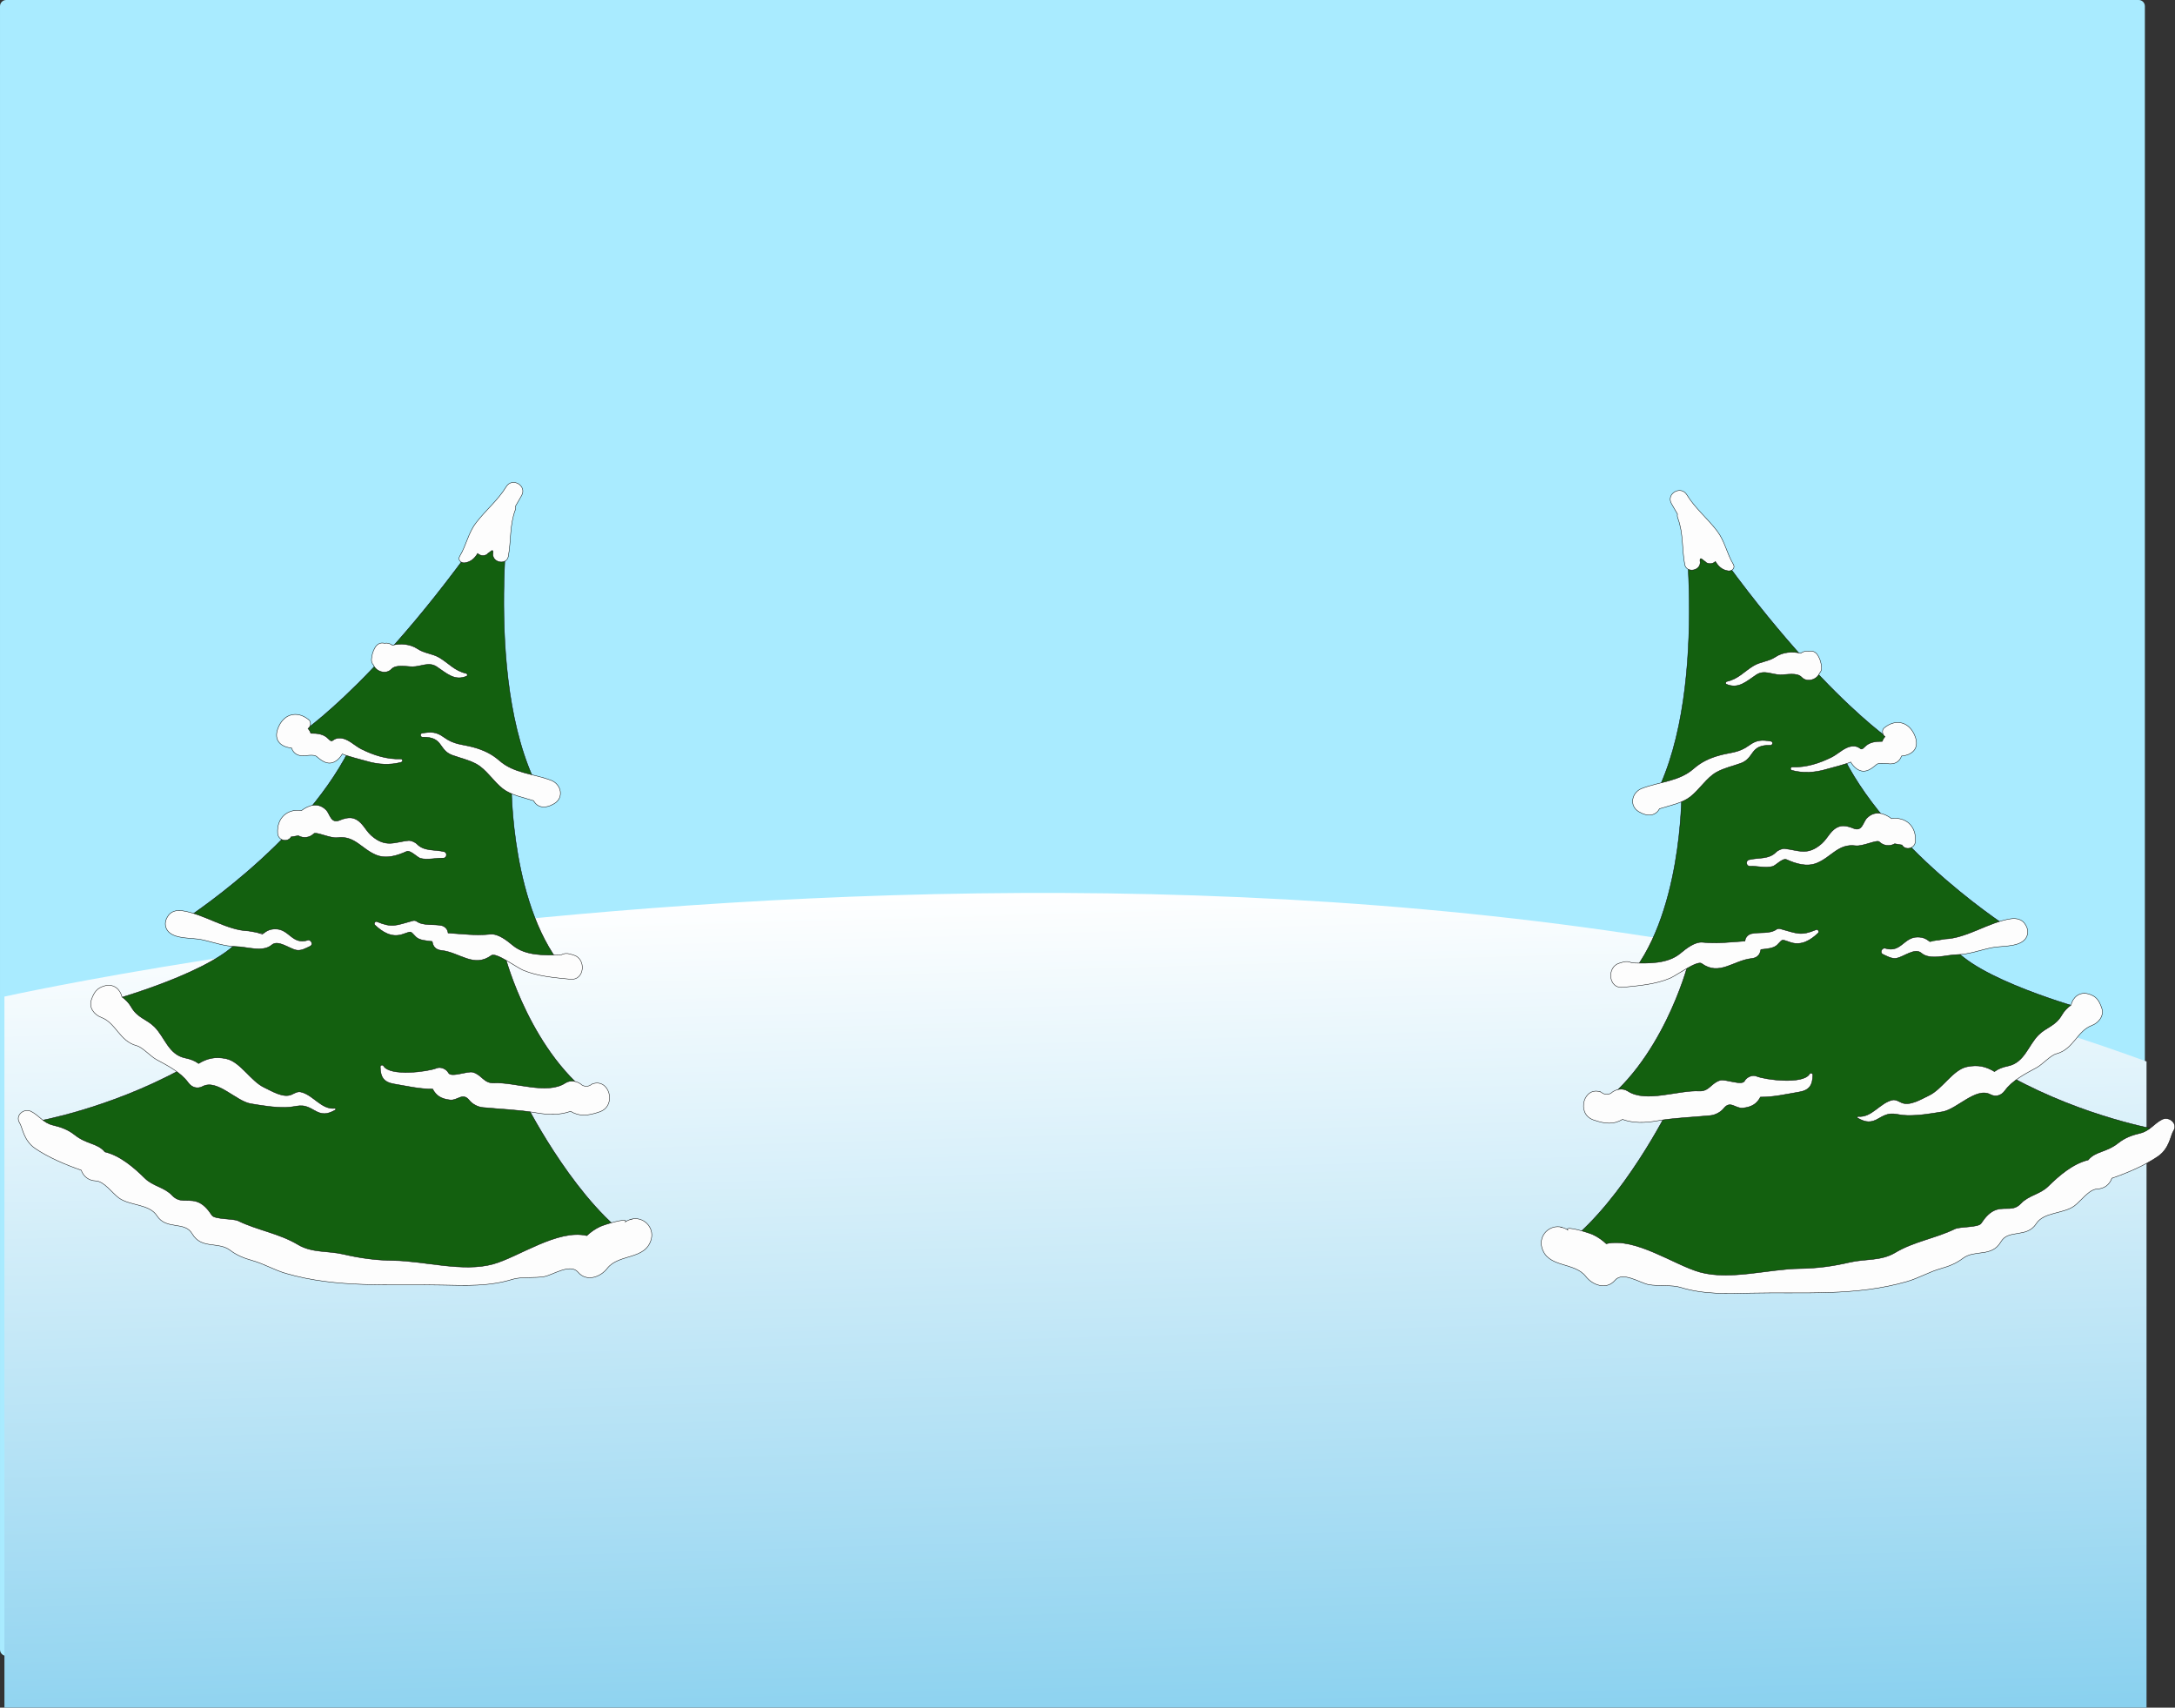 <svg version="1.1" xmlns="http://www.w3.org/2000/svg" xmlns:xlink="http://www.w3.org/1999/xlink" width="1299.771" height="1020.387" viewBox="0,0,1299.771,1020.387"><rect x="0" y="0" width="1299.771" height="1020.387" fill="#333333" stroke="none"/><defs><linearGradient x1="-49.566" y1="-29.417" x2="-22.679" y2="894.155" gradientUnits="userSpaceOnUse" id="color-1"><stop offset="0" stop-color="#ffffff"/><stop offset="1" stop-color="#29abe2"/></linearGradient></defs><g transform="translate(683.603,559.107)"><g data-paper-data="{&quot;isPaintingLayer&quot;:true}" fill-rule="nonzero" stroke-linecap="butt" stroke-linejoin="miter" stroke-miterlimit="10" stroke-dasharray="" stroke-dashoffset="0" style="mix-blend-mode: normal"><path d="M598.164,426.583c0,2.043 -1.658,3.701 -3.701,3.701h-1274.364c-2.043,0 -3.701,-1.658 -3.701,-3.701v-981.99c0,-2.043 1.658,-3.701 3.701,-3.701h1274.366c2.043,0 3.701,1.658 3.701,3.701v981.99z" fill="#a9ebff" stroke="none" stroke-width="0"/><path d="M-680.958,36.378c0,0 729.382,-162.409 1280.113,38.781v386.121h-1280.113z" fill="url(#color-1)" stroke="none" stroke-width="1"/><g stroke="#000000" stroke-width="0.25"><path d="M448.864,-114.998c-5.528,6.758 -30.496,9.007 -30.496,9.007c29.276,57.427 100.217,102.471 100.217,102.471c-7.886,4.503 -36.034,9.003 -36.034,9.003c13.514,20.269 78.817,38.288 78.817,38.288c-1.119,11.261 -42.784,40.815 -42.784,40.815c43.914,23.927 86.701,31.248 86.701,31.248c-184.666,157.643 -351.84,67.56 -351.84,67.56c33.253,-25.901 60.201,-79.944 60.201,-79.944c-16.889,4.505 -44.305,0 -44.305,0c40.148,-27.025 55.566,-85.579 55.566,-85.579c-16.891,9.005 -36.987,9.005 -36.987,9.005c33.943,-37.156 33.422,-112.021 33.422,-112.021c-10.133,10.137 -18.955,7.305 -18.955,7.305c37.162,-63.057 19.143,-182.987 19.143,-182.987c74.314,112.031 127.334,145.831 127.332,145.829z" fill="#13600f"/><path d="M387.403,-100.798c8.209,0.346 16.381,-2.262 23.707,-5.957c4.084,-2.061 7.954,-6.487 12.889,-6.487c4.759,0 3.787,3.524 6.709,0.434c2.809,-2.969 6.677,-3.321 10.537,-3.294c0.015,-0.03 0.021,-0.056 0.03,-0.086c0.348,-1.077 0.906,-1.989 1.61,-2.728c-1.623,-1.139 -2.115,-3.924 -0.481,-5.265c7.194,-5.891 15.317,-3.45 18.515,5.272c2.738,7.448 -2.367,11.047 -8.202,11.579c-0.923,2.67 -2.98,4.471 -6.201,4.646c-2.168,0.122 -6.993,-1.076 -8.787,0.436c-1.85,1.551 -3.569,3.033 -5.955,3.695c-4.154,1.139 -7.593,-2.076 -9.454,-5.329c0.335,0.585 -14.104,4.33 -14.512,4.451c-6.656,1.989 -13.954,2.478 -20.67,0.602c-1.076,-0.301 -0.884,-2.016 0.265,-1.969z" fill="#fdfdfd"/><path d="M297.554,-87.98c10.409,-4.013 22.214,-4.172 30.865,-11.772c4.712,-4.142 9.672,-6.425 15.644,-8.061c6.777,-1.86 11.355,-1.418 17.569,-5.938c4.575,-3.33 7.658,-3.353 13.143,-2.418c1.365,0.235 1.027,2.426 -0.323,2.386c-12.549,-0.37 -9.332,7.653 -17.763,10.748c-5.009,1.837 -9.764,2.74 -14.52,5.364c-5.866,3.234 -10.236,10.528 -15.693,14.713c-5.03,3.86 -12.113,5.105 -18.393,7.111c-1.354,2.664 -4.236,4.484 -8.234,3.497c-1.504,-0.374 -2.785,-0.951 -4.112,-1.743c-6.032,-3.631 -4.127,-11.59 1.816,-13.888z" fill="#fdfdfd"/><path d="M348.318,-151.897c7.036,-1.596 10.319,-6.024 16.035,-9.437c4.163,-2.488 8.894,-2.489 13.034,-5.244c4.321,-2.882 9.975,-3.418 15.097,-2.168c1.365,-1.029 3.093,-1.521 4.74,-1.158c1.987,-0.528 4.193,0.096 5.616,2.591c1.367,2.395 1.76,3.997 2.102,6.713c0.197,1.594 -0.337,2.817 -1.213,3.727c-1.427,3.862 -7.484,5.846 -10.671,2.435c-2.811,-3.012 -9.035,-1.435 -12.786,-1.468c-4.83,-0.041 -9.638,-3.071 -14.258,-0.006c-5.981,3.973 -10.669,8.717 -17.915,5.66c-0.728,-0.308 -0.485,-1.482 0.218,-1.643z" fill="#fdfdfd"/><path d="M324.419,-263.489c4.956,8.132 12.331,14.089 18.058,21.603c4.753,6.226 5.795,13.425 9.753,19.965c1.346,2.222 -0.85,4.242 -3.02,3.934c-3.787,-0.536 -5.998,-2.792 -7.694,-5.607c-1.371,1.28 -3.439,1.809 -5.483,0.651c-0.31,-0.327 -0.592,-0.604 -0.865,-0.863c-0.032,0.041 -0.066,0.083 -0.094,0.122c-0.671,-0.675 -1.363,-1.185 -2.063,-1.619c-0.681,-0.107 -0.884,0.613 -0.583,2.209c0.011,5.193 -8.253,6.579 -9.243,1.252c-1.775,-9.567 -0.692,-18.365 -4.135,-27.687c-0.333,-0.897 -0.367,-1.694 -0.194,-2.386c-1.123,-2.014 -2.335,-4.06 -3.589,-6.226c-3.43,-5.932 5.596,-11.171 9.151,-5.348z" fill="#fdfdfd"/><path d="M284.11,16.416l2.228,-0.652c2.053,-0.602 3.828,-0.297 5.28,0.513c9.894,0.29 21.283,0.594 28.896,-5.709c3.351,-2.766 8.664,-7.107 13.405,-6.62c8.535,0.876 16.426,-0.135 25.262,-0.735c0.043,-0.265 0.124,-0.523 0.152,-0.793c0.31,-1.672 1.987,-3.247 3.616,-3.616c4.902,-1.115 10.998,0.323 15.089,-2.619c0.611,-0.442 1.568,-0.493 2.268,-0.295c10.221,2.809 12.182,4.338 21.416,0.538c1.153,-0.472 2.019,1.247 1.181,2.034c-4.387,4.114 -9.783,7.606 -16.195,5.624c-6.235,-1.924 -4.394,-2.433 -8.268,1.442c-2.106,2.108 -6.333,2.32 -9.751,2.73c-0.118,0.483 -0.205,0.936 -0.363,1.45c-0.761,2.463 -2.676,3.644 -5.128,3.907c-10.938,1.177 -19.339,10.676 -29.94,2.982c-2.672,-1.94 -15.27,7.316 -18.854,8.815c-9.044,3.777 -18.701,4.466 -28.341,5.436c-8.495,0.857 -9.646,-12.175 -1.954,-14.431z" fill="#fdfdfd"/><path d="M443.095,7.545c9.275,2.815 10.983,-6.707 19.186,-6.707c3.262,0 5.026,0.863 7.467,2.749c-0.004,-0.004 8.108,-1.583 8.755,-1.606c13.233,-0.44 26.155,-10.058 39.469,-12.06c3.48,-0.528 7.047,0.267 8.892,3.616c0.128,0.231 0.258,0.461 0.382,0.692c1.491,2.706 1.154,6.111 -1.074,8.32c-4.449,4.415 -13.914,3.411 -19.784,4.654c-6.713,1.416 -13.544,4.029 -20.459,4.105c-6.391,0.071 -16.041,3.642 -21.392,-0.963c-3.813,-3.287 -10.443,2.262 -14.657,3.095c-2.899,0.577 -5.823,-1.171 -8.288,-2.326c-2.027,-0.946 -0.583,-4.204 1.504,-3.569z" fill="#fdfdfd"/><path d="M361.549,-45.379c5.453,-1.403 11.87,-0.085 16.189,-4.55c1.139,-1.177 3.64,-2.239 5.159,-2.087c8.102,0.827 13.553,4.552 22.168,-3.054c3.836,-3.388 5.466,-8.811 10.949,-10.319c2.388,-0.66 5.62,0.218 7.766,1.147c5.562,2.414 5.844,-3.631 8.3,-6.085c4.71,-4.712 10.289,-2.946 14.719,0.378c8.175,-1.235 14.822,4.232 14.243,13.506c-0.28,4.522 -6.013,5.756 -8.117,2.164c-0.023,0.021 -0.041,0.038 -0.068,0.053c-1.391,-0.239 -2.79,-0.474 -4.185,-0.709c-2.954,1.711 -6.814,1.243 -9.228,-1.192c-1.371,-1.386 -9.909,2.933 -14.196,2.362c-10.263,-1.356 -14.412,6.846 -23.103,10.381c-6.101,2.478 -12.602,0.37 -18.184,-2.13c-2.215,-0.991 -6.41,3.606 -8.215,4.103c-4.146,1.141 -9.405,-0.278 -13.679,-0.128c-2.215,0.075 -2.64,-3.292 -0.517,-3.84z" fill="#fdfdfd"/><path d="M273.148,93.464c1.897,1.516 3.855,1.747 5.883,0.703c2.696,-2.427 6.886,-3.43 10.123,-1.307c10.909,7.168 29.994,-0.686 42.793,-0.058c5.857,0.288 7.075,-4.915 12.451,-6.391c3.172,-0.874 13.004,3.366 14.544,0.385c1.166,-2.251 4.584,-3.862 7.034,-2.862c5.473,2.232 27.982,5.058 31.773,-1.282c0.532,-0.889 1.989,-0.536 1.969,0.532c-0.12,6.105 -1.984,9.191 -8.286,10.24c-7.292,1.215 -15.332,3.114 -23.015,3.005c-2.023,3.875 -4.924,5.93 -10.481,6.538c-4.452,0.487 -7.482,-4.718 -11.394,0.182c-1.901,2.377 -5.133,4.035 -8.123,4.325c-10.812,1.057 -21.131,1.303 -31.957,3.183c-7.16,1.243 -13.995,1.44 -20.482,-0.887c-5.238,3.138 -10.231,2.781 -17.408,0.29c-10.49,-3.644 -5.72,-20.54 4.575,-16.595z" fill="#fdfdfd"/><path d="M426.816,107.992c8.153,0.867 13.021,-8.241 20.563,-9.813c1.89,-0.391 3.813,0.923 5.43,1.619c4.947,2.142 11.85,-2.228 16.161,-4.246c8.215,-3.849 14.335,-15.482 22.93,-17.255c6.658,-1.373 11.46,-0.086 16.377,2.899c2.234,-1.655 4.714,-2.619 7.991,-3.296c9.986,-2.053 12.09,-12.348 18.374,-18.634c4.614,-4.616 10.108,-5.248 13.905,-11.88c1.425,-2.482 3.33,-4.375 5.502,-5.942c0.968,-4.379 4.838,-8.187 10.37,-6.647c4.736,1.32 6.397,3.956 7.952,8.405c1.63,4.659 -1.833,8.901 -5.923,10.443c-8.926,3.36 -10.806,14.177 -21.196,16.919c-3.46,0.91 -8.347,6.419 -11.739,8.247c-6.519,3.51 -14.55,7.626 -18.995,13.777c-2.1,2.903 -5.419,4.035 -8.717,2.286c-8.578,-4.545 -19.953,8.882 -28.637,10.332c-6.824,1.138 -13.916,2.318 -20.858,2.204c-7.474,-0.126 -9.193,-2.961 -16.842,1.604c-4.939,2.946 -7.925,2.723 -12.914,-0.039c-0.44,-0.244 -0.275,-1.042 0.265,-0.983z" fill="#fdfdfd"/><path d="M249.787,174.204c-0.293,-0.015 -0.587,-0.028 -0.886,-0.039c1.572,0.194 3.037,0.767 4.319,1.6c-1.651,-2.711 12.553,1.645 15.091,2.837c3.148,1.476 5.699,3.313 7.965,5.453c17.308,-4.099 40.689,12.698 55.914,16.962c18.041,5.052 41.229,-1.884 59.669,-2.11c10.46,-0.13 19.841,-1.408 30.009,-3.774c9.116,-2.125 18.585,-0.696 26.993,-5.716c11.43,-6.814 24.021,-8.512 35.77,-14.215c2.978,-1.444 14.004,-0.793 15.674,-3.309c2.288,-3.452 5.257,-7.126 9.475,-8.286c5.44,-1.497 9.849,1.094 14.251,-3.576c4.708,-5.007 11.445,-5.473 16.289,-10.231c6.628,-6.513 14.753,-13.557 23.962,-15.789c4.454,-5.404 10.629,-4.332 18.028,-10.18c4.037,-3.195 8.125,-4.633 13.021,-5.806c5.821,-1.397 8.198,-5.724 13.051,-8.202c4.229,-2.162 9.745,2.382 6.859,6.857c-1.781,2.766 -2.288,10.464 -9.294,15.258c-7.752,5.302 -18.058,9.727 -27.525,12.993c-1.352,3.823 -4.505,6.231 -8.612,6.395c-5.163,0.205 -10.046,7.452 -13.912,10.219c-6.649,4.744 -18.139,3.495 -22.674,10.548c-5.654,8.798 -16.597,3.087 -21.084,10.783c-5.536,9.497 -15.52,4.5 -22.652,9.86c-4.169,3.138 -8.313,4.77 -13.286,6.173c-7.038,1.986 -13.201,5.705 -20.087,7.705c-30.724,8.92 -61.718,6.256 -93.209,6.953c-14.555,0.322 -28.417,0.872 -42.43,-3.484c-4.821,-1.497 -13.252,-0.596 -18.675,-1.561c-5.223,-0.921 -15.614,-8.157 -20.284,-2.644c-5.107,6.026 -13.435,2.929 -17.426,-2.247c-6.893,-8.926 -22.941,-4.896 -26.309,-17.432c-1.942,-7.267 4.808,-13.856 12.006,-11.998z" fill="#fdfdfd"/></g><g stroke="#000000" stroke-width="0.25"><path d="M-378.176,-265.65c0,0 -18.019,119.93 19.143,182.987c0,0 -8.822,2.832 -18.955,-7.305c0,0 -0.521,74.865 33.422,112.021c0,0 -20.096,0 -36.987,-9.005c0,0 15.418,58.554 55.566,85.579c0,0 -27.416,4.505 -44.305,0c0,0 26.948,54.043 60.201,79.944c0,0 -167.174,90.082 -351.84,-67.56c0,0 42.788,-7.322 86.701,-31.248c0,0 -41.665,-29.554 -42.784,-40.815c0,0 65.304,-18.019 78.817,-38.288c0,0 -28.148,-4.5 -36.034,-9.003c0,0 70.941,-45.044 100.217,-102.471c0,0 -24.968,-2.249 -30.496,-9.007c-0.002,0 53.016,-33.798 127.332,-145.829z" fill="#13600f"/><path d="M-443.785,-103.654c-6.716,1.877 -14.014,1.388 -20.67,-0.602c-0.408,-0.12 -14.847,-3.866 -14.512,-4.451c-1.861,3.253 -5.301,6.468 -9.454,5.329c-2.386,-0.662 -4.105,-2.144 -5.955,-3.695c-1.794,-1.512 -6.619,-0.314 -8.787,-0.436c-3.221,-0.175 -5.278,-1.976 -6.201,-4.646c-5.835,-0.532 -10.939,-4.131 -8.202,-11.579c3.198,-8.723 11.321,-11.163 18.515,-5.272c1.634,1.341 1.141,4.125 -0.481,5.265c0.703,0.739 1.262,1.651 1.61,2.728c0.009,0.03 0.015,0.056 0.03,0.086c3.86,-0.026 7.728,0.325 10.537,3.294c2.922,3.089 1.95,-0.434 6.709,-0.434c4.936,0 8.805,4.426 12.889,6.487c7.326,3.695 15.497,6.303 23.707,5.957c1.151,-0.045 1.341,1.67 0.265,1.969z" fill="#fdfdfd"/><path d="M-352.383,-78.916c-1.327,0.792 -2.608,1.369 -4.112,1.743c-3.997,0.987 -6.88,-0.833 -8.234,-3.497c-6.28,-2.006 -13.363,-3.251 -18.393,-7.111c-5.457,-4.185 -9.826,-11.479 -15.693,-14.713c-4.755,-2.625 -9.51,-3.527 -14.52,-5.364c-8.431,-3.095 -5.214,-11.118 -17.763,-10.748c-1.35,0.039 -1.688,-2.151 -0.323,-2.386c5.485,-0.934 8.568,-0.912 13.143,2.418c6.214,4.52 10.793,4.078 17.569,5.938c5.972,1.636 10.932,3.918 15.644,8.061c8.651,7.6 20.456,7.76 30.865,11.772c5.944,2.296 7.846,10.257 1.816,13.888z" fill="#fdfdfd"/><path d="M-404.745,-155.076c-7.247,3.057 -11.934,-1.687 -17.915,-5.66c-4.62,-3.065 -9.428,-0.036 -14.258,0.006c-3.751,0.034 -9.975,-1.544 -12.786,1.468c-3.187,3.411 -9.243,1.427 -10.671,-2.435c-0.876,-0.91 -1.41,-2.132 -1.213,-3.727c0.342,-2.715 0.735,-4.317 2.102,-6.713c1.423,-2.495 3.629,-3.119 5.616,-2.591c1.647,-0.363 3.375,0.13 4.74,1.158c5.122,-1.25 10.776,-0.715 15.097,2.168c4.14,2.755 8.871,2.756 13.034,5.244c5.716,3.413 8.999,7.841 16.035,9.437c0.703,0.16 0.944,1.335 0.218,1.643z" fill="#fdfdfd"/><path d="M-371.913,-262.967c-1.254,2.166 -2.465,4.212 -3.589,6.226c0.171,0.692 0.139,1.491 -0.194,2.386c-3.443,9.322 -2.36,18.122 -4.135,27.687c-0.991,5.325 -9.255,3.939 -9.243,-1.252c0.301,-1.596 0.096,-2.317 -0.583,-2.209c-0.699,0.434 -1.393,0.944 -2.063,1.619c-0.028,-0.041 -0.062,-0.083 -0.094,-0.122c-0.273,0.259 -0.555,0.534 -0.865,0.863c-2.044,1.158 -4.112,0.632 -5.483,-0.651c-1.698,2.815 -3.907,5.071 -7.694,5.607c-2.17,0.306 -4.366,-1.711 -3.02,-3.934c3.96,-6.54 5.002,-13.737 9.753,-19.965c5.725,-7.512 13.1,-13.47 18.058,-21.603c3.556,-5.821 12.581,-0.583 9.151,5.348z" fill="#fdfdfd"/><path d="M-342.709,26.023c-9.64,-0.97 -19.297,-1.658 -28.341,-5.436c-3.584,-1.499 -16.182,-10.755 -18.854,-8.815c-10.601,7.694 -19.002,-1.805 -29.94,-2.982c-2.452,-0.263 -4.366,-1.444 -5.128,-3.907c-0.158,-0.513 -0.244,-0.966 -0.363,-1.45c-3.418,-0.41 -7.645,-0.622 -9.751,-2.73c-3.873,-3.875 -2.033,-3.366 -8.268,-1.442c-6.412,1.982 -11.808,-1.51 -16.195,-5.624c-0.839,-0.788 0.028,-2.506 1.181,-2.034c9.234,3.8 11.195,2.271 21.416,-0.538c0.699,-0.197 1.657,-0.147 2.268,0.295c4.091,2.943 10.187,1.504 15.089,2.619c1.628,0.369 3.306,1.944 3.616,3.616c0.028,0.271 0.109,0.528 0.152,0.793c8.835,0.6 16.727,1.611 25.262,0.735c4.74,-0.487 10.054,3.855 13.405,6.62c7.613,6.303 19.002,5.998 28.896,5.709c1.452,-0.81 3.227,-1.115 5.28,-0.513l2.228,0.652c7.692,2.256 6.54,15.289 -1.954,14.431z" fill="#fdfdfd"/><path d="M-498.238,6.289c-2.465,1.154 -5.389,2.903 -8.288,2.326c-4.214,-0.833 -10.844,-6.382 -14.657,-3.095c-5.351,4.605 -15.001,1.034 -21.392,0.963c-6.916,-0.075 -13.747,-2.689 -20.459,-4.105c-5.87,-1.243 -15.336,-0.239 -19.784,-4.654c-2.228,-2.209 -2.565,-5.615 -1.074,-8.32c0.124,-0.231 0.254,-0.461 0.382,-0.692c1.845,-3.349 5.411,-4.144 8.892,-3.616c13.314,2.002 26.236,11.62 39.469,12.06c0.647,0.023 8.758,1.602 8.755,1.606c2.441,-1.886 4.204,-2.749 7.467,-2.749c8.204,0 9.911,9.522 19.186,6.707c2.089,-0.634 3.531,2.625 1.504,3.569z" fill="#fdfdfd"/><path d="M-418.713,-46.362c-4.274,-0.15 -9.533,1.269 -13.679,0.128c-1.805,-0.496 -6,-5.094 -8.215,-4.103c-5.583,2.501 -12.083,4.609 -18.184,2.13c-8.691,-3.535 -12.84,-11.737 -23.103,-10.381c-4.287,0.572 -12.825,-3.747 -14.196,-2.362c-2.414,2.435 -6.274,2.903 -9.228,1.192c-1.395,0.235 -2.794,0.47 -4.185,0.709c-0.026,-0.015 -0.045,-0.032 -0.068,-0.053c-2.104,3.591 -7.837,2.358 -8.117,-2.164c-0.579,-9.274 6.068,-14.741 14.243,-13.506c4.43,-3.324 10.009,-5.09 14.719,-0.378c2.456,2.454 2.738,8.499 8.3,6.085c2.145,-0.929 5.378,-1.807 7.766,-1.147c5.483,1.508 7.113,6.931 10.949,10.319c8.615,7.606 14.066,3.881 22.168,3.054c1.519,-0.152 4.02,0.91 5.159,2.087c4.319,4.466 10.736,3.148 16.189,4.55c2.123,0.547 1.7,3.915 -0.517,3.84z" fill="#fdfdfd"/><path d="M-325.218,105.237c-7.177,2.491 -12.169,2.849 -17.408,-0.29c-6.487,2.328 -13.322,2.13 -20.482,0.887c-10.827,-1.88 -21.146,-2.127 -31.957,-3.183c-2.99,-0.29 -6.222,-1.948 -8.123,-4.325c-3.913,-4.9 -6.942,0.305 -11.394,-0.182c-5.556,-0.607 -8.457,-2.662 -10.481,-6.538c-7.683,0.109 -15.723,-1.79 -23.015,-3.005c-6.303,-1.049 -8.166,-4.135 -8.286,-10.24c-0.021,-1.068 1.437,-1.421 1.969,-0.532c3.791,6.34 26.299,3.514 31.773,1.282c2.45,-1 5.868,0.611 7.034,2.862c1.54,2.98 11.372,-1.26 14.544,-0.385c5.376,1.476 6.594,6.679 12.451,6.391c12.799,-0.628 31.884,7.226 42.793,0.058c3.238,-2.123 7.427,-1.121 10.123,1.307c2.029,1.044 3.986,0.812 5.883,-0.703c10.295,-3.947 15.065,12.949 4.575,16.595z" fill="#fdfdfd"/><path d="M-483.198,104.15c-4.988,2.762 -7.974,2.986 -12.914,0.039c-7.649,-4.565 -9.368,-1.73 -16.842,-1.604c-6.942,0.115 -14.034,-1.066 -20.858,-2.204c-8.683,-1.45 -20.059,-14.877 -28.637,-10.332c-3.298,1.749 -6.617,0.617 -8.717,-2.286c-4.445,-6.15 -12.476,-10.266 -18.995,-13.777c-3.392,-1.828 -8.279,-7.337 -11.739,-8.247c-10.39,-2.741 -12.271,-13.559 -21.196,-16.919c-4.09,-1.542 -7.553,-5.784 -5.923,-10.443c1.555,-4.449 3.215,-7.085 7.952,-8.405c5.532,-1.54 9.401,2.268 10.37,6.647c2.172,1.566 4.076,3.46 5.502,5.942c3.796,6.632 9.29,7.264 13.905,11.88c6.284,6.286 8.388,16.58 18.374,18.634c3.277,0.677 5.757,1.641 7.991,3.296c4.917,-2.986 9.719,-4.272 16.377,-2.899c8.595,1.773 14.715,13.406 22.93,17.255c4.311,2.018 11.214,6.387 16.161,4.246c1.617,-0.696 3.541,-2.01 5.43,-1.619c7.542,1.572 12.41,10.68 20.563,9.813c0.542,-0.058 0.705,0.741 0.265,0.983z" fill="#fdfdfd"/><path d="M-294.427,181.377c-3.368,12.536 -19.416,8.506 -26.309,17.432c-3.992,5.176 -12.32,8.273 -17.426,2.247c-4.671,-5.513 -15.061,1.722 -20.284,2.644c-5.423,0.965 -13.854,0.064 -18.675,1.561c-14.014,4.357 -27.875,3.806 -42.43,3.484c-31.491,-0.698 -62.485,1.967 -93.209,-6.953c-6.886,-2.001 -13.049,-5.72 -20.087,-7.705c-4.973,-1.403 -9.117,-3.035 -13.286,-6.173c-7.132,-5.361 -17.116,-0.363 -22.652,-9.86c-4.486,-7.696 -15.43,-1.986 -21.084,-10.783c-4.535,-7.053 -16.026,-5.804 -22.674,-10.548c-3.866,-2.768 -8.749,-10.014 -13.912,-10.219c-4.107,-0.164 -7.26,-2.572 -8.612,-6.395c-9.467,-3.266 -19.773,-7.69 -27.525,-12.993c-7.006,-4.795 -7.514,-12.493 -9.294,-15.258c-2.886,-4.475 2.631,-9.02 6.859,-6.857c4.853,2.478 7.23,6.805 13.051,8.202c4.896,1.173 8.984,2.612 13.021,5.806c7.399,5.848 13.574,4.776 18.028,10.18c9.21,2.232 17.334,9.275 23.962,15.789c4.844,4.757 11.581,5.223 16.289,10.231c4.402,4.671 8.811,2.08 14.251,3.576c4.217,1.16 7.186,4.834 9.475,8.286c1.67,2.516 12.696,1.865 15.674,3.309c11.75,5.703 24.34,7.401 35.77,14.215c8.409,5.02 17.878,3.591 26.993,5.716c10.169,2.365 19.549,3.644 30.009,3.774c18.44,0.226 41.627,7.162 59.669,2.11c15.225,-4.264 38.606,-21.061 55.914,-16.962c2.266,-2.14 4.817,-3.977 7.965,-5.453c2.538,-1.192 16.742,-5.549 15.091,-2.837c1.282,-0.833 2.747,-1.406 4.319,-1.6c-0.299,0.011 -0.592,0.024 -0.886,0.039c7.198,-1.856 13.948,4.733 12.006,11.998z" fill="#fdfdfd"/></g></g></g></svg>